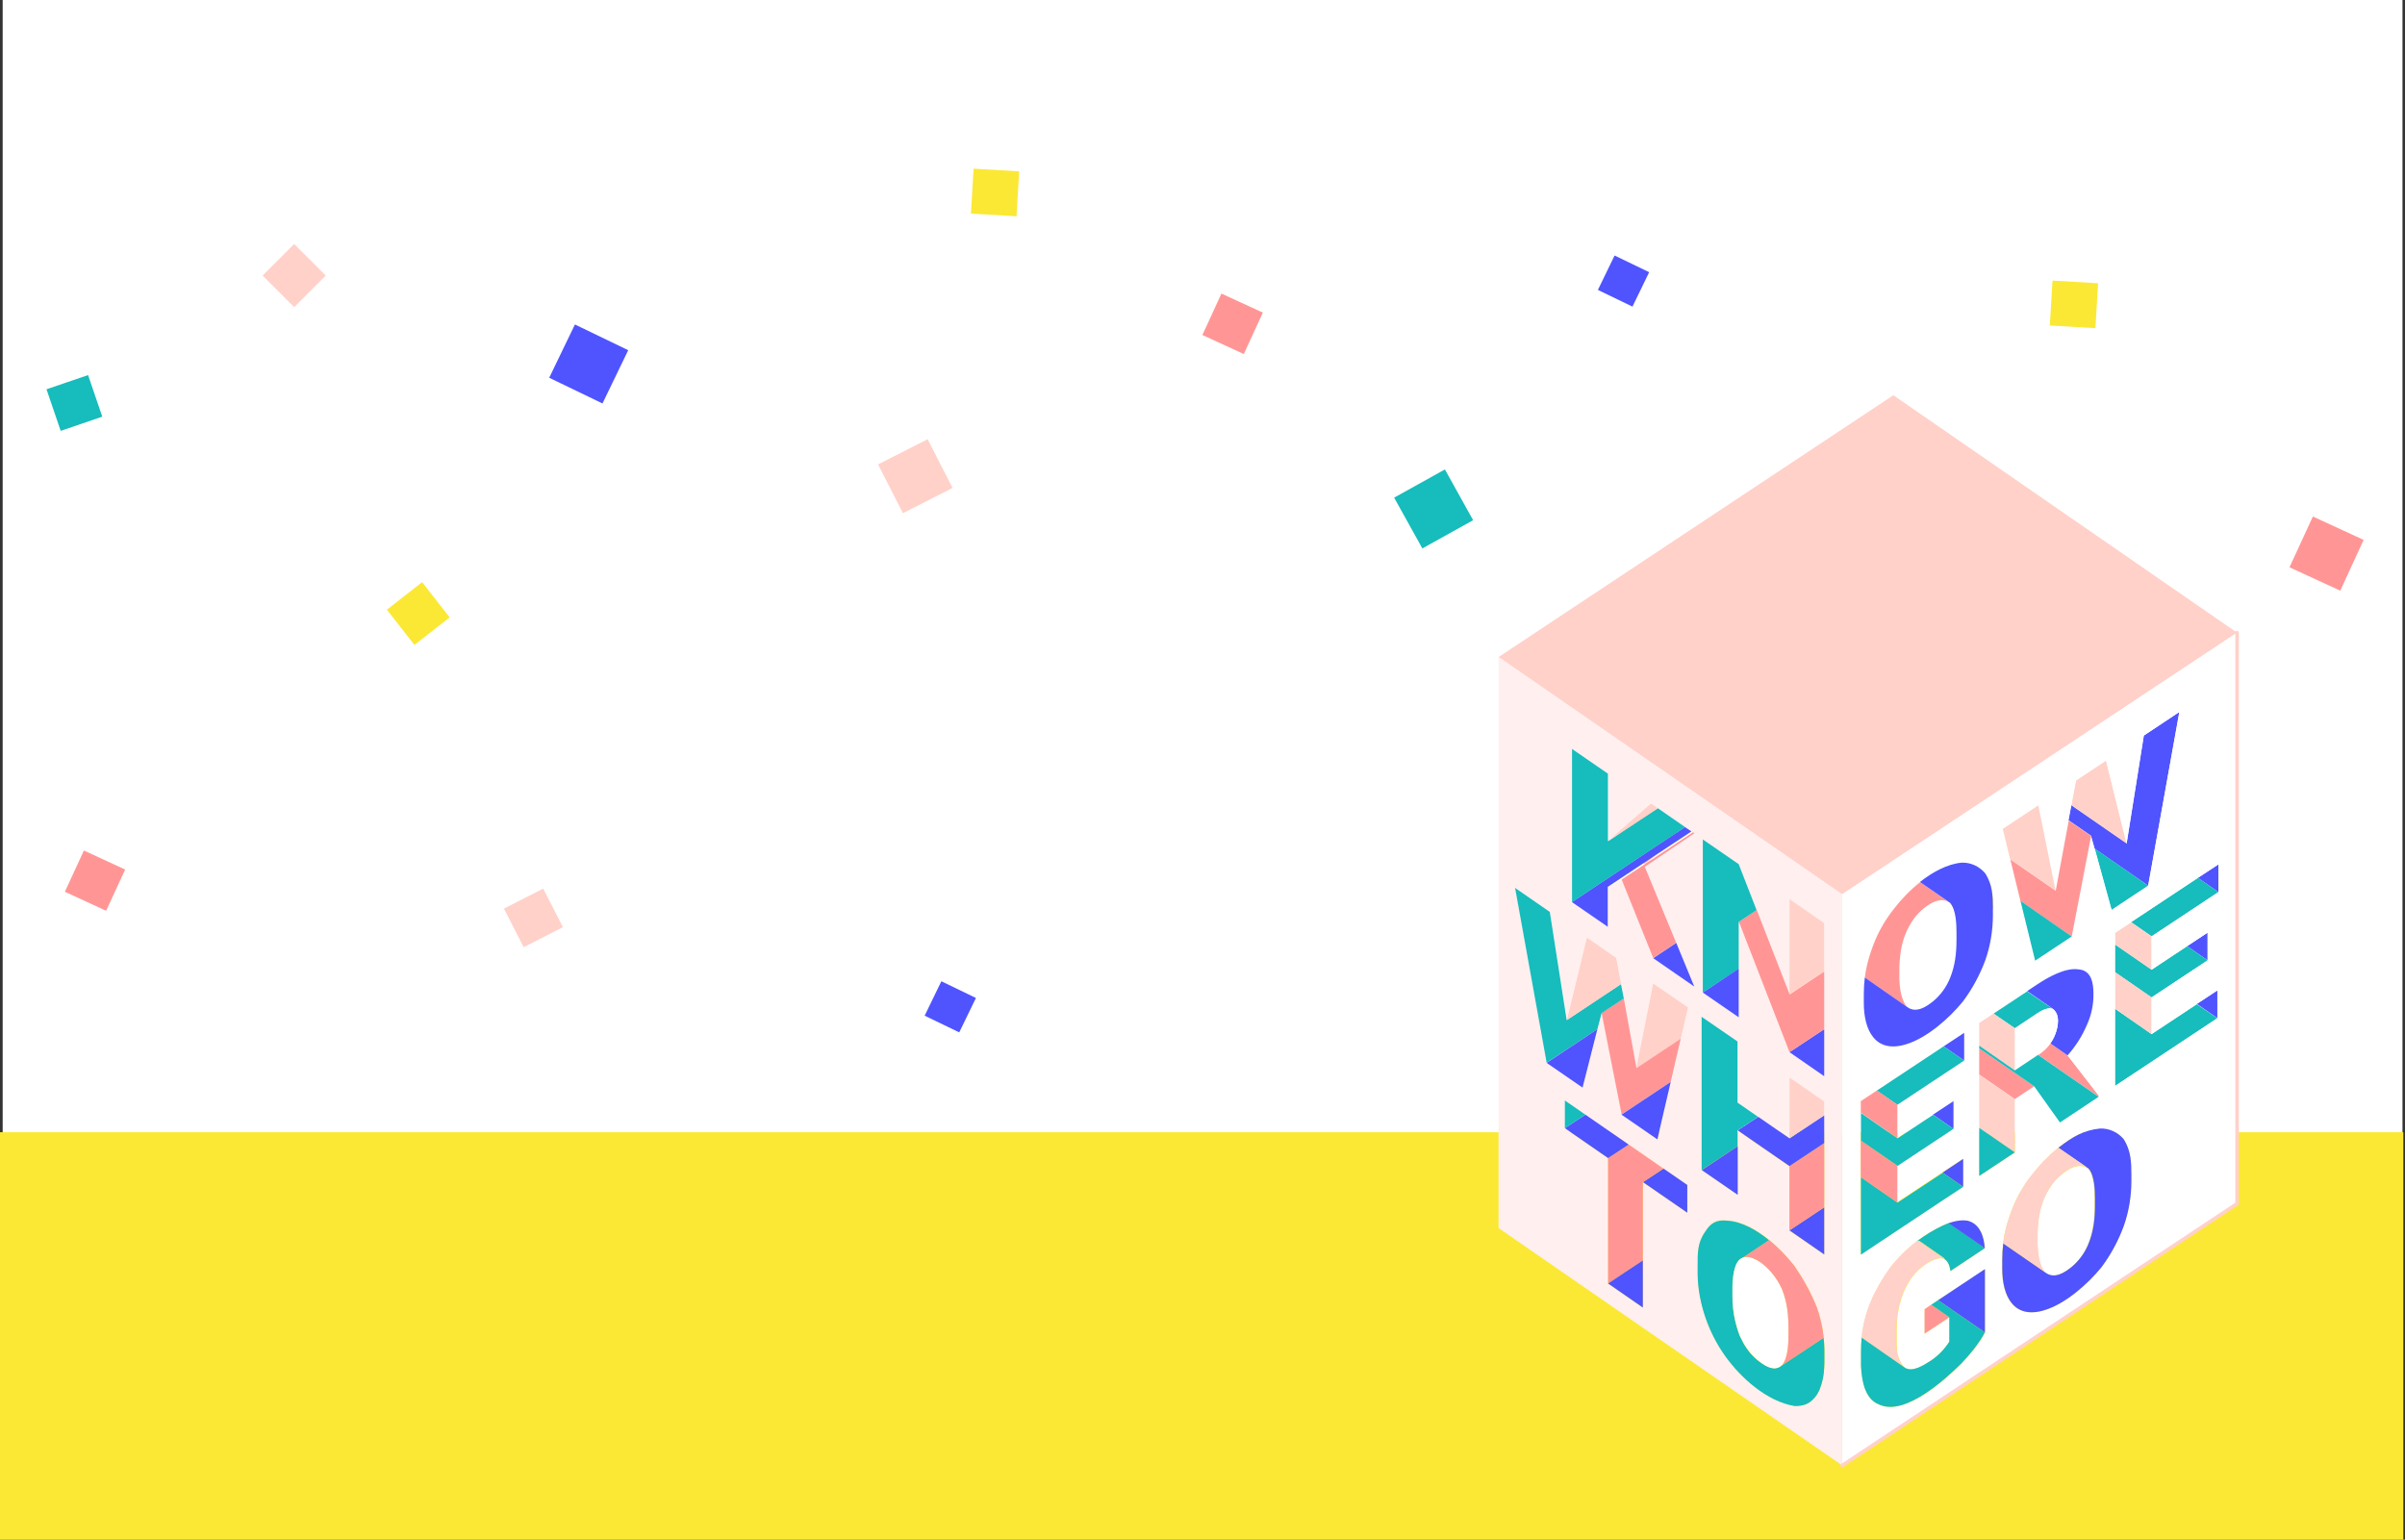 <?xml version="1.0" encoding="utf-8"?>
<!-- Generator: Adobe Illustrator 22.1.0, SVG Export Plug-In . SVG Version: 6.00 Build 0)  -->
<svg version="1.1" id="Group_25" xmlns="http://www.w3.org/2000/svg" xmlns:xlink="http://www.w3.org/1999/xlink" x="0px" y="0px"
	 viewBox="0 0 1440 922" style="enable-background:new 0 0 1440 922;" xml:space="preserve">
<rect x="0" y="0" width="1440" height="922" fill="#333333" stroke="none"/>
<style type="text/css">
	.st0{fill:#FFFFFF;}
	.st1{fill:#FFD1C9;}
	.st2{fill:#17BCBC;}
	.st3{fill:#4F54FF;}
	.st4{fill:#FF9695;}
	.st5{fill:#FBE834;}
	.st6{fill:#FFEFEF;}
	.st7{fill:none;stroke:#FFD1C9;stroke-width:2.12;stroke-linecap:round;stroke-miterlimit:10;}
</style>
<rect id="Rectangle_28" x="1.6" class="st0" width="1436.9" height="920"/>
<g id="Group_4" transform="translate(17365.941 5119.003) rotate(-90)">
	<path id="Shape" class="st1" d="M4856-16810.5l-29.2,14.9l-15.1-29.7l29.2-14.9L4856-16810.5z"/>
	<path id="Shape-2" class="st2" d="M4894.4-17313.2l-24.9,8.5l-8.5-24.9l24.9-8.5L4894.4-17313.2z"/>
	<path id="Shape-3" class="st3" d="M4909.3-16989.8l-31.9-15.4l15.4-31.9l31.9,15.4L4909.3-16989.8z"/>
	<path id="Shape-4" class="st4" d="M4795.7-15950.7l-30.4-14l14-30.4l30.4,14L4795.7-15950.7z"/>
	<path id="Shape-5" class="st1" d="M4972.9-17189.8l-18.9,18.9l-18.9-18.9l18.9-18.9L4972.9-17189.8z"/>
	<path id="Shape-6" class="st5" d="M4749.3-17096.7l-16.5-21.1l21.1-16.5l16.5,21.1L4749.3-17096.7z"/>
	<path id="Shape-7" class="st2" d="M4837.9-16500.8l-30.4,16.9l-16.9-30.4l30.4-16.9L4837.9-16500.8z"/>
	<path id="Shape-8" class="st4" d="M4931.8-16609.8l-24.8-11.4l11.4-24.8l24.8,11.4L4931.8-16609.8z"/>
	<path id="Shape-9" class="st5" d="M5016.4-16755.7l-26.9-1.6l1.6-27.3l26.9,1.6L5016.4-16755.7z"/>
	<path id="Shape-10" class="st5" d="M4949.4-16109.7l-26.9-1.6l1.6-27.3l26.9,1.6L4949.4-16109.7z"/>
	<path id="Shape-11" class="st3" d="M4956-16378.5l-20.6-10l10-20.7l20.6,10L4956-16378.5z"/>
	<path id="Shape-12" class="st1" d="M4551.8-17052.4l23.1-11.8l12,23.5l-23.1,11.8L4551.8-17052.4z"/>
	<path id="Shape-13" class="st3" d="M4374.6-16320l31.9,15.4l-15.4,31.9l-31.9-15.4L4374.6-16320z"/>
	<path id="Shape-14" class="st4" d="M4585-17327.1l24.7,11.4l-11.4,24.7l-24.7-11.4L4585-17327.1z"/>
	<path id="Shape-15" class="st1" d="M4370.9-16645l18.9-18.9l18.9,18.9l-18.9,18.9L4370.9-16645z"/>
	<path id="Shape-16" class="st5" d="M4584.6-16204l16.5,21.1l-21.1,16.5l-16.5-21.1L4584.6-16204z"/>
	<path id="Shape-17" class="st4" d="M4308.1-16132.9l24.8,11.4l-11.4,24.8l-24.8-11.4L4308.1-16132.9z"/>
	<path id="Shape-18" class="st5" d="M4284.4-16554.1l26.9,1.6l-1.6,27.3l-26.9-1.6L4284.4-16554.1z"/>
	<path id="Shape-19" class="st5" d="M4334.4-17200.1l26.9,1.6l-1.6,27.3l-26.9-1.6L4334.4-17200.1z"/>
	<path id="Shape-20" class="st3" d="M4510.8-16812.3l20.6,10l-10,20.7l-20.6-10L4510.8-16812.3z"/>
	<path id="Shape-21" class="st5" d="M4775.4-16326.7l-26.9-1.6l1.6-27.3l26.9,1.6L4775.4-16326.7z"/>
	<path id="Shape-22" class="st3" d="M4780-16143.5l-20.6-10l10-20.7l20.6,10L4780-16143.5z"/>
	<path id="Shape-23" class="st1" d="M4638.9-16380.8l-18.9,18.9l-18.9-18.9l18.9-18.9L4638.9-16380.8z"/>
</g>
<rect id="Rectangle_14" x="-1" y="678" class="st5" width="1440" height="244"/>
<g id="Know_Where_To_Go_-_logo" transform="translate(921.959 236.669)">
	<g id="Layer_01">
		<g id="_Group_">
			<path id="Path_1" class="st1" d="M417.5,142.2L181,298.9L-24.7,156.8L211.7,0L417.5,142.2z"/>
			<path id="Path_2" class="st3" d="M406.3,280.9v16.6L394,289L406.3,280.9z"/>
			<path id="Path_3" class="st2" d="M406.3,297.5l-40,26.5l-12.3-8.5l40-26.5L406.3,297.5z"/>
			<path id="Path_4" class="st3" d="M405.7,356.4V373l-12.3-8.5L405.7,356.4z"/>
			<path id="Path_5" class="st2" d="M405.7,373.1l-61.3,40.6v-46.3l21.9,15.2l27.1-17.9L405.7,373.1z"/>
			<path id="Path_6" class="st3" d="M399.9,321.8v16.6l-12.3-8.5L399.9,321.8z"/>
			<path id="Path_7" class="st2" d="M399.9,338.4l-33.6,22.2l-21.9-15.1v-16.6l21.9,15.1l21.3-14.1L399.9,338.4z"/>
			<path id="Path_8" class="st3" d="M383,189.6l-18.7,104.1l-32.1-22.2l-2.1-7.7l-13.5-9.3l1.7-9l33.1,22.9l10.3-64.6L383,189.6z"/>
			<path id="Path_9" class="st1" d="M366.3,360.6v21.9l-21.9-15.2v-21.9L366.3,360.6z"/>
			<path id="Path_10" class="st1" d="M366.3,324.1V344l-21.9-15.2V322l9.7-6.4L366.3,324.1z"/>
			<path id="Path_11" class="st2" d="M364.3,293.7l-21.9,14.5l-10.1-36.7L364.3,293.7z"/>
			<path id="Path_12" class="st1" d="M339.1,218.7l12.3,49.7l-33.1-22.9l2.8-14.9L339.1,218.7z"/>
			<path id="Path_13" class="st4" d="M334.7,419.4v0.7L298.4,395l0,0c2.8-1.8,5.3-4.1,7.3-6.9l10.3,7.2L334.7,419.4z"/>
			<path id="Path_14" class="st0" d="M332.2,481.1v4c0,8-0.8,15.6-3.9,23.2c-2.1,5.4-5.6,10.2-10.2,13.9c-4.1,3.2-10.3,7.4-15.6,3.2
				c-3.8-4.3-4.5-12.6-4.5-17.6v-6.6c0.4-9.8,1.9-18.3,7.5-26.8c2.5-4,5.9-7.3,9.8-9.9c3.3-2.2,7.9-4.2,11.8-2.1
				c0.4,0.2,0.9,0.5,1.3,0.8C332,467.2,332.2,476.4,332.2,481.1z"/>
			<path id="Path_15" class="st0" d="M227.7,291.6c-5.9,4.7-11.1,10-15.6,16c-6,7.4-10.6,15.9-13.5,24.9c-1.9,5.3-3.3,10.7-3.9,16.3
				c-0.4,3.3-0.6,6.6-0.6,9.9v5.3c0,16.4,6.8,30.4,25.2,24.8c12.8-3.9,26.1-15.9,34.1-25.6c5.7-7.6,10.3-16,13.5-24.9
				c3-8.6,4.6-17.7,4.5-26.9v-4c0-7.5-0.3-14.2-4.5-20.9c-3.4-4.3-8.7-6.7-14.2-6.5C244.1,280.8,235.3,285.6,227.7,291.6z
				 M235.4,430.8l-21.3,14.1V425l40-26.5v-16.6l-12.3,8.1l-40,26.5l-9.7,6.4v91.7l48.2-32l10.5-7l2.5-1.7v-16.6l-12.3,8.1l0,0
				l-27.1,17.9v-21.9l33.5-22.2v-16.6L235.4,430.8z M241.2,497.3c-5.3,2.5-10.4,5.5-15.1,9.1c-6.1,4.6-11.6,10-16.3,16.1
				c-9.4,13.4-15.5,26.3-17,42c-0.3,2.9-0.4,5.8-0.4,8.7v8c0.4,7.6,1.7,19.9,11,23.3c15.7,7.2,40.7-16.3,49-24.5
				c5.4-5.8,10.4-11.6,14.2-18.7v-37.9l-28,18.5l-4.1,2.7l-4,2.7v14.6l14.8-9.8v14.6c-3,4.7-7,8.7-11.7,11.8
				c-3.4,2.2-10.7,7.1-15.4,3.5c-4.8-5.5-4.5-11.2-4.5-17.6v-5.3c0-7.9,1.5-15.7,4.5-22.9c3.1-6.5,6.7-11.7,12.9-15.8
				c4.4-2.9,8.4-4.5,11.1-3.1c1.8,0.9,3.1,3.2,3.7,7.2l20.6-13.7c-0.4-6.5-2.7-14.5-10.3-16.4c-1.1-0.2-2.2-0.2-3.4-0.2
				c-1.2,0.1-2.5,0.2-3.7,0.5c-0.7,0.1-1.3,0.3-2,0.5s-1.5,0.5-2.2,0.7s-1.4,0.5-2.1,0.8C242.2,496.8,241.7,497.1,241.2,497.3
				L241.2,497.3z M387.6,329.9L366.3,344v-19.9l40-26.5V281l-12.2,8l-40,26.5l-9.7,6.4v91.7l61.3-40.6v-16.6l-12.3,8.1l-27.1,18
				v-21.9l33.5-22.2v-16.6L387.6,329.9z M291.8,356.9l-20.1,13.3l-8.5,5.6v91.7l21.3-14.1v-31.9l11.6-7.7l15.1,21.2l0,0l0.3,0.5
				l12.7-8.4l10.5-7v-0.7L316,395.3c4.9-5.4,8.8-11.6,11.6-18.3c2.6-5.8,3.9-12.2,3.9-18.6c0-6.1-1.1-14.1-9-14.5
				c-8-1.1-18.7,5.1-24.5,8.9L291.8,356.9z M332.2,271.6l10.1,36.7l21.9-14.5l18.7-104.1l-21.3,14.1l-10.3,64.7L339,218.8l-18.1,12
				l-2.8,14.9l-1.7,9l-7.8,42l-10.3-51L277,259.8l4.4,18.1l6.1,25l8.8,35.8l21.9-14.5l11.6-60.2L332.2,271.6z M417.5,142.2v341.9
				L181,640.9v-342L417.5,142.2z M349.6,497.4c3-8.7,4.6-17.8,4.5-26.9v-4c0-7.5-0.3-14.2-4.5-20.9c-3.4-4.3-8.7-6.7-14.2-6.5
				c-9.8,0.9-16.9,5.3-24.3,11l-0.7,0.6l0,0c-0.2,0.1-0.4,0.3-0.5,0.4c-2.7,2.2-5.3,4.6-7.7,7.1c-0.3,0.3-0.5,0.5-0.8,0.8
				c-2.3,2.5-4.5,5-6.6,7.7c-6,7.4-10.6,15.9-13.5,24.9c-1.9,5.3-3.3,10.7-3.9,16.3c-0.4,3.3-0.6,6.6-0.6,9.9v5.3
				c0,16.4,6.8,30.4,25.2,24.8c12.8-3.9,26.1-15.9,34.1-25.6C341.8,514.7,346.4,506.3,349.6,497.4L349.6,497.4z"/>
			<path id="Path_16" class="st3" d="M331.5,358.4c0.1,6.4-1.2,12.7-3.9,18.6c-2.8,6.7-6.8,12.9-11.6,18.3l-10.3-7.2
				c1.2-1.7,2.2-3.5,2.9-5.4c1.7-4.3,3.3-11.9-1.6-15.4l-15.2-10.5l6.2-4.1c5.9-3.9,16.5-10.1,24.5-8.9
				C330.4,344.3,331.5,352.3,331.5,358.4z"/>
			<path id="Path_17" class="st4" d="M330.1,263.9l-11.6,60.2l-30.7-21.2l-6.1-25l27.2,18.8l7.8-42L330.1,263.9z"/>
			<path id="Path_18" class="st2" d="M318.5,324.1l-21.9,14.5l-8.8-35.8L318.5,324.1z"/>
			<path id="Path_19" class="st3" d="M311.2,450.1c7.4-5.7,14.5-10.1,24.3-11c5.5-0.2,10.7,2.3,14.2,6.5c4.2,6.8,4.5,13.5,4.5,20.9
				v4c0,9.2-1.5,18.3-4.5,26.9c-3.3,8.9-7.8,17.3-13.5,24.9c-8,9.8-21.4,21.8-34.1,25.6c-18.4,5.6-25.2-8.5-25.2-24.8v-5.3
				c0-3.3,0.2-6.6,0.6-9.9l0,0l25.2,17.4c5.4,4.2,11.6,0,15.6-3.2c4.5-3.7,8-8.5,10.2-13.9c3.1-7.6,3.9-15.1,3.9-23.2v-4
				c0-4.7-0.2-13.9-3.9-18c-0.4-0.3-0.8-0.6-1.3-0.8v-0.1l-16.7-11.5l0,0L311.2,450.1z"/>
			<path id="Path_20" class="st1" d="M310.5,450.6l16.7,11.5v0.1c-3.9-2-8.5-0.1-11.8,2.1c-3.9,2.6-7.3,6-9.8,9.9
				c-5.5,8.5-7.1,17-7.5,26.8v6.6c0,5,0.8,13.3,4.5,17.6l-25.2-17.4l0,0c0.7-5.6,2-11,3.9-16.3c3-9.1,7.6-17.5,13.5-24.9
				c2.1-2.7,4.3-5.2,6.6-7.7c0.3-0.3,0.5-0.5,0.8-0.8c2.4-2.5,5-4.9,7.7-7.1C310.1,450.9,310.2,450.8,310.5,450.6L310.5,450.6
				L310.5,450.6z"/>
			<path id="Path_21" class="st1" d="M298.5,245.6l10.3,51l-27.2-18.8l-4.4-18.1L298.5,245.6z"/>
			<path id="Path_22" class="st2" d="M307,367.4c-2.8-1-7,1.3-9,2.7l-13.5,9l-12.8-8.8l20.1-13.3L307,367.4z"/>
			<path id="Path_23" class="st0" d="M307,367.4c4.9,3.4,3.3,11.1,1.6,15.4c-0.7,1.9-1.7,3.7-2.9,5.4c-2,2.7-4.4,5-7.3,6.9
				c-0.1,0.1-0.3,0.2-0.4,0.3l-13.5,9V379l13.5-9C300,368.7,304.2,366.3,307,367.4z"/>
			<path id="Path_24" class="st4" d="M296,413.8l-11.6,7.7l-21.3-14.7v-15.7L296,413.8z"/>
			<path id="Path_25" class="st1" d="M284.4,421.5v31.9l-21.3-14.7v-31.9L284.4,421.5z"/>
			<path id="Path_26" class="st1" d="M284.4,379v25.3l-21.3-14.7v-13.7l8.5-5.6L284.4,379z"/>
			<path id="Path_27" class="st2" d="M284.4,404.3l13.5-9c0.1-0.1,0.3-0.2,0.4-0.3l0,0l36.3,25.1l-10.5,7l-12.7,8.4l-0.3-0.5l0,0
				L296,413.8l-32.9-22.7v-1.6L284.4,404.3z"/>
			<path id="Path_28" class="st2" d="M284.4,453.4l-21.3,14.1v-28.8L284.4,453.4z"/>
			<path id="Path_29" class="st3" d="M266.5,523.3v37.9l-28-19.3L266.5,523.3z"/>
			<path id="Path_30" class="st2" d="M266.5,510.7l-20.6,13.7c-0.6-4-1.9-6.2-3.7-7.2l0.2-0.3l-15.1-10.5l-1.1-0.1
				c4.7-3.5,9.8-6.6,15.1-9.1c0.5-0.2,1-0.5,1.6-0.7c0.7-0.3,1.4-0.6,2.1-0.8L266.5,510.7z"/>
			<path id="Path_31" class="st3" d="M254.1,381.8v16.6l-12.3-8.5L254.1,381.8z"/>
			<path id="Path_32" class="st2" d="M254.1,398.4l-40,26.5l-12.3-8.5l40-26.5L254.1,398.4z"/>
			<path id="Path_33" class="st3" d="M253.5,457.3V474l-12.3-8.5L253.5,457.3z"/>
			<path id="Path_34" class="st2" d="M253.5,474l-2.5,1.7l-10.5,6.9l-48.2,32v-46.3l21.9,15.2l27.1-17.9l0,0L253.5,474z"/>
			<path id="Path_35" class="st0" d="M249.5,322v4c0,8-0.8,15.6-3.9,23.2c-2.1,5.4-5.6,10.2-10.2,13.9c-4.1,3.2-10.3,7.4-15.6,3.2
				c-3.8-4.3-4.5-12.6-4.5-17.6V342c0.4-9.8,1.9-18.3,7.5-26.8c2.5-4,5.9-7.3,9.8-9.9c3.3-2.2,7.9-4.2,11.8-2.1
				c0.4,0.2,0.9,0.5,1.3,0.8C249.3,308.1,249.5,317.3,249.5,322z"/>
			<path id="Path_36" class="st3" d="M247.7,422.7v16.6l-12.3-8.5L247.7,422.7z"/>
			<path id="Path_37" class="st2" d="M247.7,439.3l-33.5,22.2l-21.9-15.1v-16.6l21.9,15.2l21.3-14.1L247.7,439.3z"/>
			<path id="Path_38" class="st3" d="M256.1,494.3c7.6,1.9,9.9,9.9,10.3,16.4l-21.6-14.9c0.7-0.3,1.5-0.5,2.2-0.7s1.3-0.4,2-0.5
				c1.2-0.3,2.5-0.4,3.7-0.5C253.9,494.1,255,494.1,256.1,494.3L256.1,494.3z"/>
			<path id="Path_39" class="st4" d="M245.2,552.1l-14.8,9.8v-14.6l4-2.7L245.2,552.1z"/>
			<path id="Path_40" class="st4" d="M227.7,291.6l16.7,11.5v0.1c-3.9-2-8.5-0.1-11.8,2.1c-3.9,2.6-7.3,6-9.8,9.9
				c-5.5,8.5-7.1,17-7.5,26.8v6.6c0,5,0.8,13.3,4.5,17.6l-25.2-17.4l0,0c0.7-5.6,2-11,3.9-16.3c3-9.1,7.6-17.5,13.5-24.9
				C216.6,301.6,221.9,296.2,227.7,291.6L227.7,291.6z"/>
			<path id="Path_41" class="st1" d="M227.1,506.5l15.1,10.5l-0.2,0.3c-2.8-1.4-6.7,0.1-11.1,3.1c-6.2,4.1-9.8,9.3-12.9,15.8
				c-3,7.3-4.5,15.1-4.5,22.9v5.3c0,6.4-0.3,12.1,4.5,17.6l-25.3-17.5h-0.1c1.5-15.7,7.6-28.7,17-42c4.7-6,10.2-11.4,16.3-16.1
				L227.1,506.5z"/>
			<path id="Path_42" class="st3" d="M219.8,366.2c5.4,4.2,11.6,0,15.6-3.2c4.5-3.7,8-8.5,10.2-13.9c3.1-7.6,3.9-15.1,3.9-23.2v-4
				c0-4.7-0.2-13.9-3.9-18c-0.4-0.3-0.8-0.6-1.3-0.8V303l-16.7-11.5c7.6-6,16.4-10.8,25-11.6c5.5-0.2,10.7,2.3,14.2,6.5
				c4.2,6.7,4.5,13.5,4.5,20.9v4c0,9.2-1.5,18.3-4.5,26.9c-3.3,8.9-7.8,17.3-13.5,24.9c-8,9.8-21.4,21.8-34.1,25.6
				c-18.4,5.6-25.2-8.5-25.2-24.8v-5.3c0-3.3,0.2-6.6,0.6-9.9l0,0L219.8,366.2z"/>
			<path id="Path_43" class="st2" d="M218.1,582c4.6,3.6,11.9-1.3,15.4-3.5c4.7-3,8.7-7,11.7-11.8v-14.6l-10.8-7.5l4.1-2.7l28,19.3
				c-3.8,7.1-8.8,12.9-14.2,18.7c-8.4,8.2-33.4,31.8-49,24.5c-9.3-3.4-10.6-15.7-11-23.3v-8c0-2.9,0.1-5.8,0.4-8.7h0.1L218.1,582z"
				/>
			<path id="Path_44" class="st4" d="M214.1,461.5v21.9l-21.9-15.2v-21.9L214.1,461.5z"/>
			<path id="Path_45" class="st4" d="M214.1,424.9v19.9l-21.9-15.2v-6.9l9.7-6.4L214.1,424.9z"/>
			<path id="Path_46" class="st6" d="M137.4,505.9c-7.6-6.2-16.5-11.2-25.1-11.7c-6.4-0.7-10,1.4-13.3,6.8c-4.6,6.5-4.4,13-4.4,20.2
				v5.3c0.3,17.2,6.6,35,16.6,48.9c9.2,12.7,24.7,27.1,41.5,29.8c6.1,0.2,9.8-1.7,13.3-6.8c0.4-0.7,0.8-1.3,1.1-2
				c0.2-0.4,0.3-0.7,0.5-1c1.7-4.4,2.6-9,2.8-13.7c0.1-1.4,0.1-2.8,0.1-4.2v-4c0-1.5,0-3-0.1-4.6c-0.1-1.6-0.2-3-0.4-4.6
				c0-0.1,0-0.1,0-0.2l-0.1-0.8c-0.7-5.7-2-11.4-3.9-16.9c-3.6-9-8.3-17.6-13.9-25.5C147.8,515.5,142.8,510.4,137.4,505.9
				L137.4,505.9z M181,298.9v341.9L-24.7,498.7V156.8L181,298.9z M170.3,514.6v-91.7l-20.8-14.4V445l-18.7-12.9l-12.3-8.5v-36.5
				L97,372.3V464l21.5,14.8v-38.5l30.9,21.4v38.5L170.3,514.6z M170.3,407.8v-91.7l-20.8-14.4v57.2l-19.7-50.6l-10.7-27.5L97.6,266
				v91.7l21.5,14.8v-57.1l30.3,78.1L170.3,407.8z M92.6,354.1l-10.8-26.2L63,282.4l29.7-20l-0.9-0.6l-0.9-0.6l-3.8-2.6l-16.3-11.3
				l-4-2.8l-25.9,22.6v-40.5l-21.5-14.8v91.7l21.5,14.8v-23.9l0.9-0.5l7.3-3.8l18.9,47L92.6,354.1z M84.4,385.3l4.4-18.8L68,352.1
				l-10.1,50.8l-7.6-41.8l-1.6-8.6l-2.8-15.7l-17.7-12.2l-12,49.5L6.1,309.3l-20.8-14.4L4.2,399.7l21.5,14.8l8.9-35l2.5-9.6l12,60.8
				l21.5,14.9l8-34.4L84.4,385.3z M88.3,489.6V473L74,463.2l-20.8-14.4l-25.9-17.9L15,422.4V439l25.9,17.9V532l20.8,14.4v-75.1
				L88.3,489.6z"/>
			<path id="Path_47" class="st2" d="M144,581.6l25.9-17.2c0.2,1.5,0.3,3,0.4,4.6c0.1,1.6,0.1,3,0.1,4.6v4c0,1.4,0,2.8-0.1,4.2
				c-0.1,4.7-1,9.3-2.8,13.7c-0.1,0.4-0.3,0.7-0.5,1c-0.3,0.7-0.7,1.4-1.1,2c-3.4,5-7.2,6.9-13.3,6.8c-16.8-2.8-32.4-17.1-41.5-29.8
				c-10-13.9-16.3-31.7-16.6-48.9v-5.3c0-7.2-0.2-13.7,4.4-20.2c3.3-5.4,6.9-7.5,13.3-6.8c8.7,0.5,17.5,5.5,25.1,11.7l-15.8,10.5
				c-5,1.8-5.9,10.2-6.2,16.6v6.6c0,8.1,1.5,16.1,4.4,23.6c2.5,5.4,5.4,10.1,10,14C133.3,580.2,139.3,584.8,144,581.6L144,581.6z"/>
			<path id="Path_48" class="st3" d="M170.3,486.3v28.2l-20.8-14.4L170.3,486.3z"/>
			<path id="Path_49" class="st4" d="M170.3,447.8v38.5l-20.8,13.8v-38.5L170.3,447.8z"/>
			<path id="Path_50" class="st3" d="M170.3,431.2v16.6l-20.8,13.8l-31-21.4l12.3-8.1l18.7,12.9L170.3,431.2z"/>
			<path id="Path_51" class="st1" d="M170.3,422.9v8.3L149.5,445v-36.5L170.3,422.9z"/>
			<path id="Path_52" class="st3" d="M170.3,379.6v28.2l-20.8-14.4L170.3,379.6z"/>
			<path id="Path_53" class="st4" d="M170.3,345v34.6l-20.8,13.8l-30.3-78.1l10.7-7.1l19.7,50.6L170.3,345z"/>
			<path id="Path_54" class="st1" d="M170.3,316.1V345l-20.8,13.8v-57.1L170.3,316.1z"/>
			<path id="Path_55" class="st0" d="M121.6,516.4c1.7-0.6,3.9-0.5,6.8,0.7c7.4,3.3,13.7,11.4,16.7,18.4c3,7.6,3.8,15.2,3.8,23.2v4
				c0,4.6-0.2,13.9-3.8,18c-0.3,0.3-0.7,0.6-1.1,0.9c-4.7,3.2-10.7-1.4-14.2-4.4c-4.6-4-7.5-8.6-10-14c-2.9-7.5-4.4-15.6-4.4-23.6
				V533C115.7,526.5,116.6,518.2,121.6,516.4z"/>
			<path id="Path_56" class="st4" d="M169.9,564.2c0,0.1,0,0.1,0,0.2L144,581.6l0,0c0.4-0.3,0.8-0.6,1.1-0.9
				c3.6-4.1,3.8-13.4,3.8-18v-4c0-8.1-0.8-15.6-3.8-23.2c-3-7-9.4-15.1-16.7-18.4c-2.8-1.3-5-1.4-6.8-0.7l15.8-10.5
				c5.4,4.5,10.4,9.6,14.7,15.1c5.6,7.9,10.3,16.5,13.9,25.5c1.9,5.5,3.2,11.1,3.9,16.9L169.9,564.2z"/>
			<path id="Path_57" class="st2" d="M130.7,432.1l-12.3,8.1v9.5l-21.5,14.2v-91.7l21.5,14.8v36.6L130.7,432.1z"/>
			<path id="Path_58" class="st2" d="M119.1,280.8l10.7,27.5l-10.7,7.1v28.1l-21.5,14.2V266L119.1,280.8z"/>
			<path id="Path_59" class="st3" d="M119.1,343.4v29.1l-21.5-14.8L119.1,343.4z"/>
			<path id="Path_60" class="st3" d="M118.5,449.7v29.1L97,464L118.5,449.7z"/>
			<path id="Path_61" class="st3" d="M81.7,327.9l10.8,26.2l-24.6-17L81.7,327.9z"/>
			<path id="Path_62" class="st3" d="M90.8,261.2l-50.1,33.2v23.9l-21.5-14.8l67.7-44.9L90.8,261.2z"/>
			<path id="Path_63" class="st1" d="M88.8,366.6l-4.4,18.8L57.8,403l10.1-50.8L88.8,366.6z"/>
			<path id="Path_64" class="st3" d="M88.3,472.9v16.6l-26.5-18.3l12.3-8.1L88.3,472.9z"/>
			<path id="Path_65" class="st2" d="M87,258.6l-67.7,44.9v-91.7l21.5,14.8v40.5l29.9-19.8L87,258.6z"/>
			<path id="Path_66" class="st4" d="M84.4,385.3l-6,25.9L49,430.7l-12-60.8l13.3-8.8l7.6,41.8L84.4,385.3z"/>
			<path id="Path_67" class="st4" d="M62.9,282.4l18.8,45.5L67.9,337L49,290l42.7-28.3l0.9,0.6L62.9,282.4z"/>
			<path id="Path_68" class="st3" d="M78.4,411.2l-8,34.4l-21.5-14.8L78.4,411.2z"/>
			<path id="Path_69" class="st4" d="M53.2,448.7L74,463.1l-12.3,8.1v46.9l-20.8,13.8v-75.1L53.2,448.7z"/>
			<path id="Path_70" class="st1" d="M70.7,247.3l-29.9,19.8l25.9-22.6L70.7,247.3z"/>
			<path id="Path_71" class="st3" d="M61.7,518.1v28.2l-20.8-14.4L61.7,518.1z"/>
			<path id="Path_72" class="st3" d="M27.3,430.8l25.9,17.9l-12.3,8.1L15,438.9L27.3,430.8z"/>
			<path id="Path_73" class="st2" d="M50.3,361.2L37,370l-2.5,9.6L4.1,399.7L-14.8,295L6,309.4l10.1,64.8l32.5-21.6L50.3,361.2z"/>
			<path id="Path_74" class="st1" d="M45.8,336.9l2.9,15.7l-32.5,21.6l12-49.5L45.8,336.9z"/>
			<path id="Path_75" class="st3" d="M34.5,379.6l-8.9,35L4.1,399.8L34.5,379.6z"/>
			<path id="Path_76" class="st2" d="M27.3,430.8L15,438.9v-16.6L27.3,430.8z"/>
			<path id="Path_77" class="st7" d="M181,640.9l236.5-156.8V142.2"/>
		</g>
	</g>
</g>
</svg>

